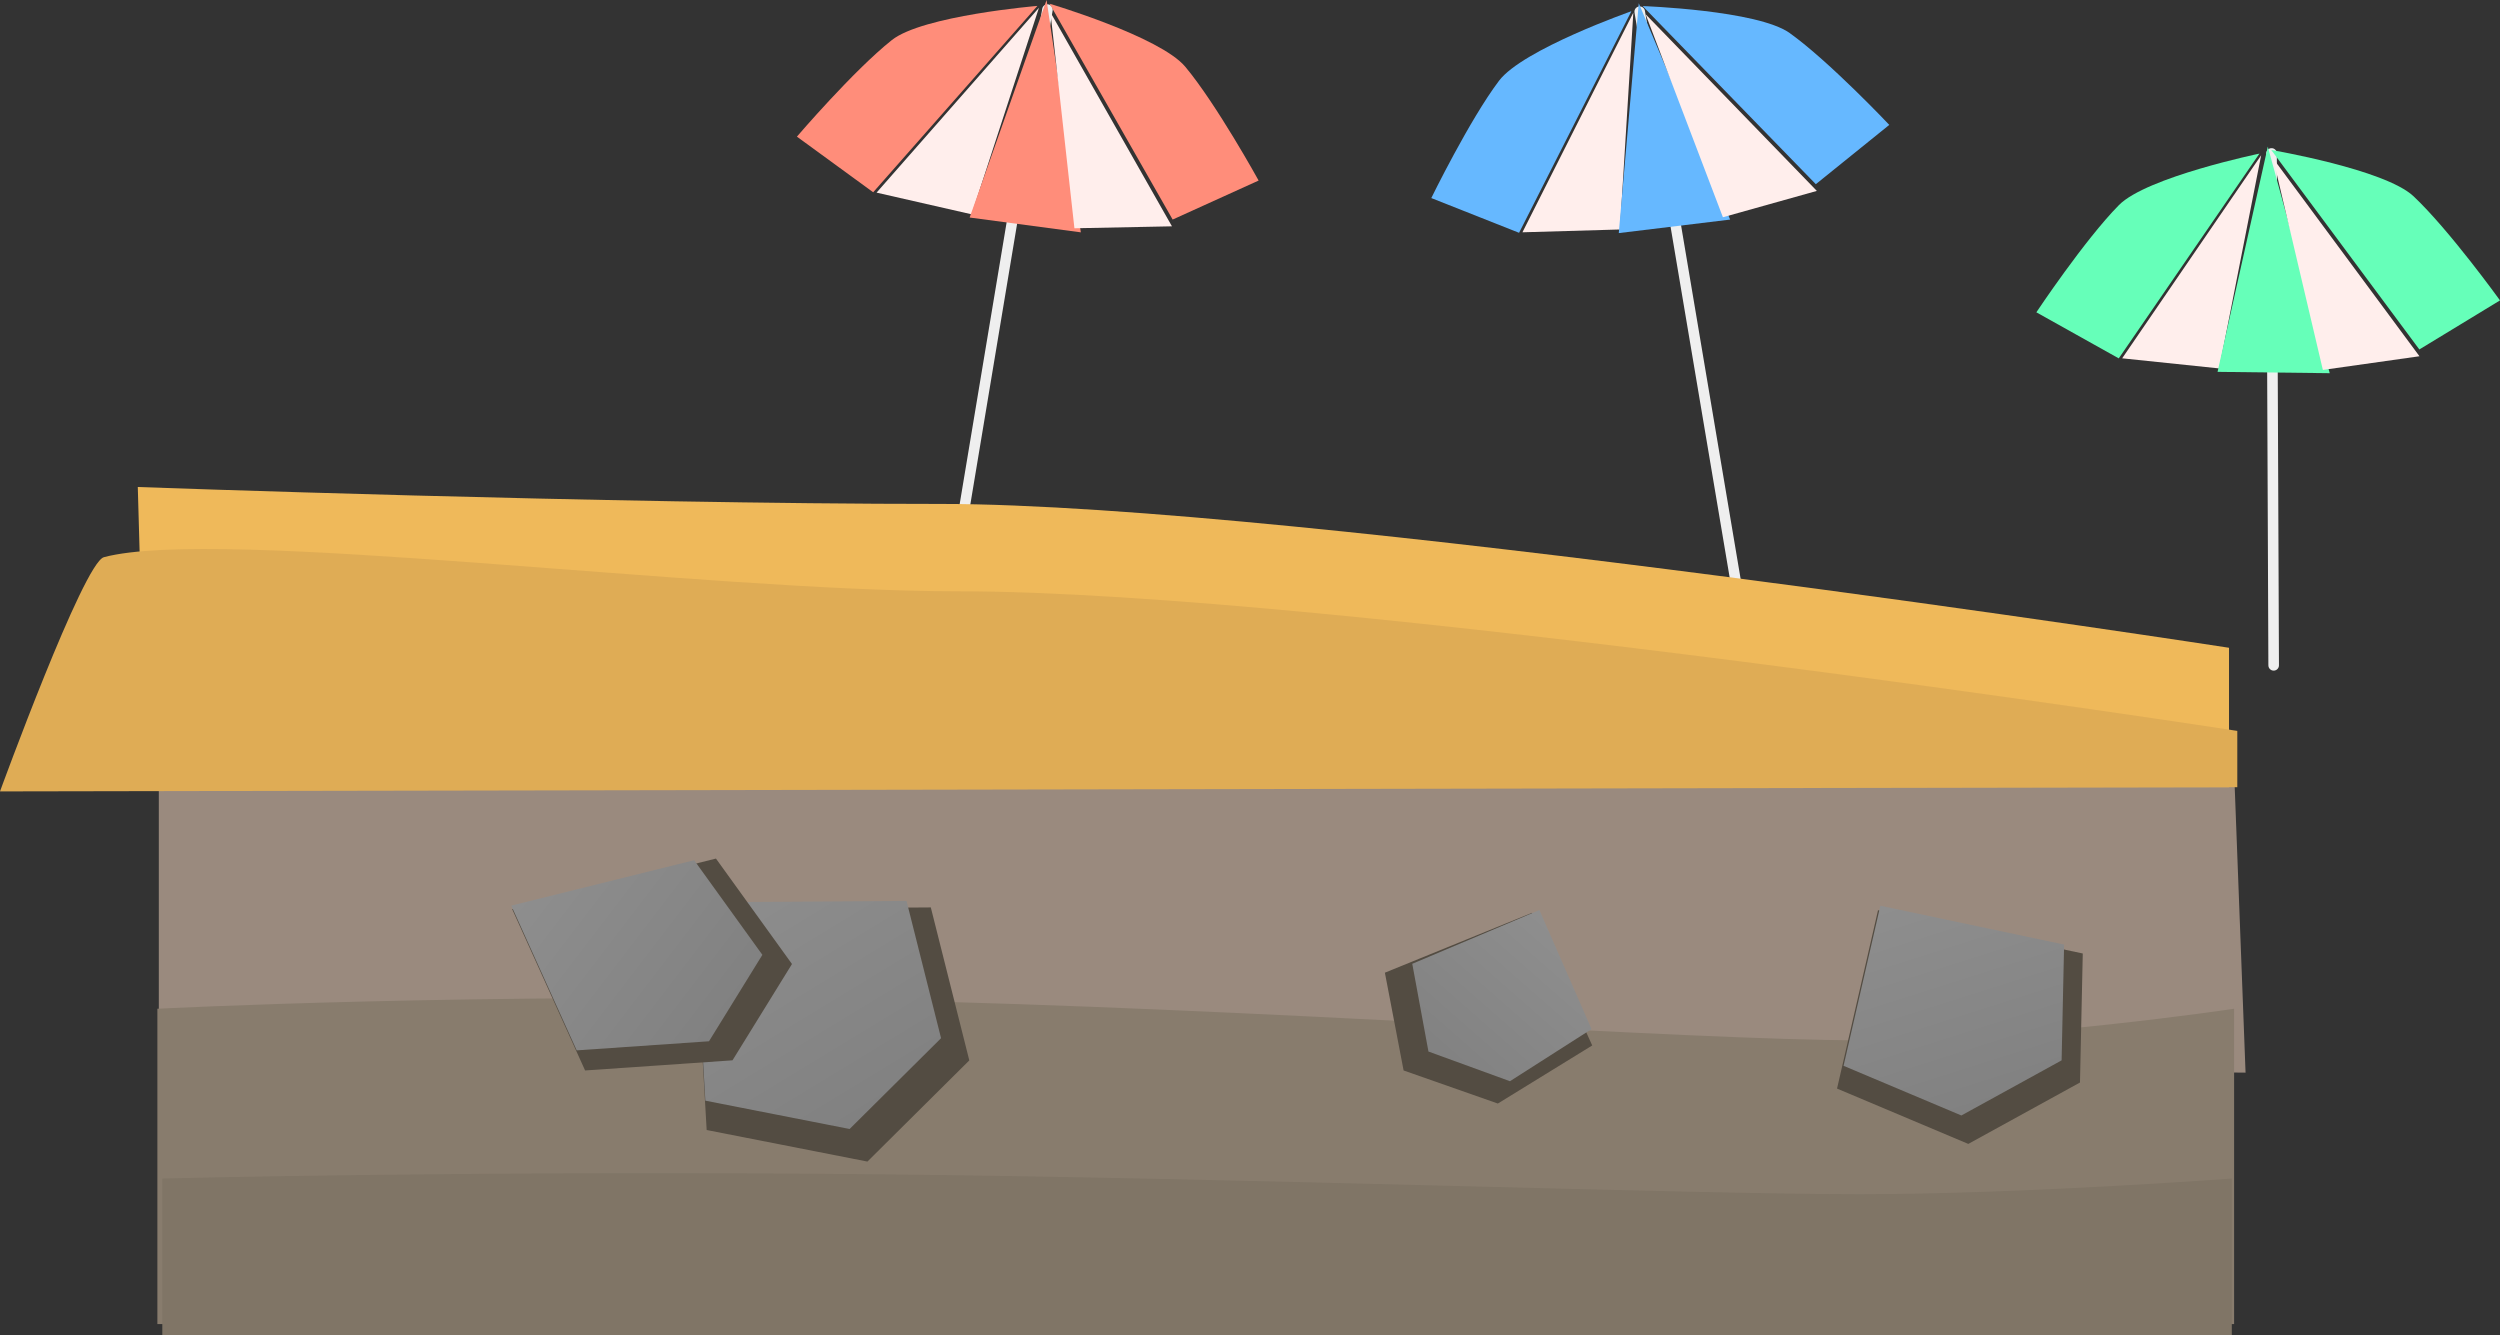 <svg version="1.1" xmlns="http://www.w3.org/2000/svg" xmlns:xlink="http://www.w3.org/1999/xlink" width="590.944" height="315.628" viewBox="0,0,590.944,315.628"><rect x="0" y="0" width="590.944" height="315.628" fill="#333333" stroke="none"/><defs><linearGradient x1="342.227" y1="392.794" x2="358.918" y2="403.517" gradientUnits="userSpaceOnUse" id="color-1"><stop offset="0" stop-color="#8e8e8e"/><stop offset="1" stop-color="#818181"/></linearGradient><linearGradient x1="112.649" y1="317.502" x2="146.254" y2="372.769" gradientUnits="userSpaceOnUse" id="color-2"><stop offset="0" stop-color="#8e8e8e"/><stop offset="1" stop-color="#818181"/></linearGradient><linearGradient x1="66.814" y1="317.602" x2="111.262" y2="351.588" gradientUnits="userSpaceOnUse" id="color-3"><stop offset="0" stop-color="#8e8e8e"/><stop offset="1" stop-color="#818181"/></linearGradient><linearGradient x1="308.639" y1="328.319" x2="280.532" y2="360.364" gradientUnits="userSpaceOnUse" id="color-4"><stop offset="0" stop-color="#8e8e8e"/><stop offset="1" stop-color="#818181"/></linearGradient><linearGradient x1="392.972" y1="321.07" x2="408.96" y2="371.387" gradientUnits="userSpaceOnUse" id="color-5"><stop offset="0" stop-color="#8e8e8e"/><stop offset="1" stop-color="#818181"/></linearGradient></defs><g transform="translate(58.665,-109.13)"><g data-paper-data="{&quot;isPaintingLayer&quot;:true}" fill-rule="nonzero" stroke-linejoin="miter" stroke-miterlimit="10" stroke-dasharray="" stroke-dashoffset="0" style="mix-blend-mode: normal"><path d="M478.279,145.4l0.5,121" fill="none" stroke="#efefef" stroke-width="2.5" stroke-linecap="round"/><path d="M328.927,111.9l23.5,139.5" fill="none" stroke="#efefef" stroke-width="2.5" stroke-linecap="round"/><path d="M188.927,111.4l-20.5,123" fill="none" stroke="#efefef" stroke-width="2.5" stroke-linecap="round"/><g data-paper-data="{&quot;index&quot;:null}" stroke="none" stroke-linecap="butt"><path d="M361.147,406.273l-13.085,0.756l-6.471,-12.029l18.088,-3.774l6.748,7.864z" data-paper-data="{&quot;origPos&quot;:null,&quot;origRot&quot;:0}" fill="#534c42" stroke-width="0"/><path d="M359.321,404.677l-11.743,0.678l-5.808,-10.795l16.233,-3.387l6.056,7.058z" data-paper-data="{&quot;origPos&quot;:null,&quot;origRot&quot;:0}" fill="url(#color-1)" stroke-width="NaN"/></g><path d="M-21.125,358.176v-74.527c0,0 75.643,-3.945 169.988,-2.01c87.001,1.785 191.44,9.462 232.065,9.462c38.534,0 88.205,-7.453 88.205,-7.453l3.003,79.031z" data-paper-data="{&quot;index&quot;:null}" fill="#9a8a7e" stroke="none" stroke-width="0" stroke-linecap="butt"/><path d="M-21.465,422.104v-74.527c0,0 75.741,-3.945 170.208,-2.01c87.113,1.785 191.687,9.462 232.365,9.462c38.584,0 88.32,-7.453 88.32,-7.453v74.527z" data-paper-data="{&quot;index&quot;:null}" fill="#887c6d" stroke="none" stroke-width="0" stroke-linecap="butt"/><path d="M-20.301,424.759v-37.052c0,0 75.477,-1.961 169.616,-0.999c86.81,0.887 191.021,4.704 231.557,4.704c38.449,0 88.012,-3.705 88.012,-3.705v37.052z" data-paper-data="{&quot;index&quot;:null}" fill="#807566" stroke="none" stroke-width="0" stroke-linecap="butt"/><path d="M-24.095,295.202l-2,-70.952c0,0 110.378,4 189.923,4c84.287,0 304.397,34 304.397,34v32.952z" data-paper-data="{&quot;index&quot;:null}" fill="#efb95a" stroke="none" stroke-width="0" stroke-linecap="butt"/><path d="M-58.665,296.202c0,0 19.727,-54.07 24.557,-55.363c26.946,-7.214 141.201,8.059 201.935,8.059c88.417,0 302.355,33 302.355,33v13.305z" data-paper-data="{&quot;index&quot;:null}" fill="#dfac55" stroke="none" stroke-width="0" stroke-linecap="butt"/><g data-paper-data="{&quot;index&quot;:null}" stroke="none" stroke-linecap="butt"><path d="M146.374,383.7l-37.999,-7.459l-3.018,-52.244l56,-0.374l9.1,36.16z" data-paper-data="{&quot;origPos&quot;:null,&quot;origRot&quot;:0}" fill="#534c42" stroke-width="0"/><path d="M142.168,375.999l-34.101,-6.694l-2.708,-46.886l50.256,-0.336l8.166,32.451z" data-paper-data="{&quot;origPos&quot;:null,&quot;origRot&quot;:0}" fill="url(#color-2)" stroke-width="NaN"/></g><g data-paper-data="{&quot;index&quot;:null}" stroke="none" stroke-linecap="butt"><path d="M114.482,359.768l-34.845,2.395l-17.233,-38.126l48.168,-11.961l17.971,24.926z" data-paper-data="{&quot;origPos&quot;:null,&quot;origRot&quot;:0}" fill="#534c42" stroke-width="0"/><path d="M108.926,355.265l-31.271,2.149l-15.466,-34.216l43.228,-10.734l16.128,22.369z" data-paper-data="{&quot;origPos&quot;:null,&quot;origRot&quot;:0}" fill="url(#color-3)" stroke-width="NaN"/></g><g data-paper-data="{&quot;index&quot;:null}" stroke="none" stroke-linecap="butt"><path d="M273.114,362.164l-4.425,-23.112l34.762,-14.15l14.249,31.351l-22.308,13.73z" data-paper-data="{&quot;origRot&quot;:0}" fill="#534c42" stroke-width="0"/><path d="M278.988,357.689l-3.826,-20.742l30.058,-12.699l12.321,28.136l-19.289,12.322z" data-paper-data="{&quot;origRot&quot;:0}" fill="url(#color-4)" stroke-width="NaN"/></g><g data-paper-data="{&quot;index&quot;:null}" stroke="none" stroke-linecap="butt"><path d="M406.594,379.527l-31.026,-13.081l9.689,-42.162l48.398,10.229l-0.658,30.5z" data-paper-data="{&quot;origRot&quot;:0}" fill="#534c42" stroke-width="0"/><path d="M404.956,372.805l-27.844,-11.74l8.695,-37.837l43.434,9.179l-0.59,27.371z" data-paper-data="{&quot;origRot&quot;:0}" fill="url(#color-5)" stroke-width="NaN"/></g><g stroke="none" stroke-width="0" stroke-linecap="butt"><path d="M129.708,141.429c0,0 13.376,-15.635 22.437,-22.826c7.301,-5.794 34.419,-8.08 34.419,-8.08l-38.828,44.056z" fill="#ff8d7a"/><path d="M148.535,154.662l38.387,-43.698l-15.904,48.828z" fill="#ffeeec"/><path d="M170.537,160.55l18.188,-51.42l8.095,54.921z" fill="#ff8d7a"/><path d="M195.304,163.089l-5.667,-51.039l28.724,50.577z" data-paper-data="{&quot;index&quot;:null}" fill="#ffeeec"/><path d="M218.524,161.028l-29.082,-51.017c0,0 26.09,7.74 32.064,14.895c7.414,8.88 17.34,26.903 17.34,26.903z" data-paper-data="{&quot;index&quot;:null}" fill="#ff8d7a"/></g><g stroke="none" stroke-width="0" stroke-linecap="butt"><path d="M279.661,155.947c0,0 9.032,-18.487 16.003,-27.719c5.617,-7.439 31.296,-16.446 31.296,-16.446l-26.551,52.379z" fill="#66b8ff"/><path d="M301.203,164.04l26.215,-51.922l-3.163,51.256z" fill="#ffeeec"/><path d="M323.978,164.228l4.725,-54.337l21.597,51.141z" fill="#66b8ff"/><path d="M348.591,160.481l-18.274,-47.992l40.479,41.767z" data-paper-data="{&quot;index&quot;:null}" fill="#ffeeec"/><path d="M370.555,152.669l-40.937,-42.104c0,0 27.197,0.957 34.773,6.386c9.403,6.739 23.527,21.701 23.527,21.701z" data-paper-data="{&quot;index&quot;:null}" fill="#66b8ff"/></g><g stroke="none" stroke-width="0" stroke-linecap="butt"><path d="M422.685,182.954c0,0 11.399,-17.129 19.531,-25.357c6.552,-6.63 33.198,-12.159 33.198,-12.159l-33.25,48.405z" fill="#66ffb9"/><path d="M442.967,193.827l32.856,-47.996l-9.919,50.386z" fill="#ffeeec"/><path d="M465.517,197.028l11.875,-53.233l14.639,53.55z" fill="#66ffb9"/><path d="M490.409,196.571l-11.762,-49.988l34.596,46.757z" data-paper-data="{&quot;index&quot;:null}" fill="#ffeeec"/><path d="M513.214,191.734l-35.004,-47.151c0,0 26.831,4.548 33.622,10.932c8.428,7.924 20.448,24.623 20.448,24.623z" data-paper-data="{&quot;index&quot;:null}" fill="#66ffb9"/></g></g></g></svg>